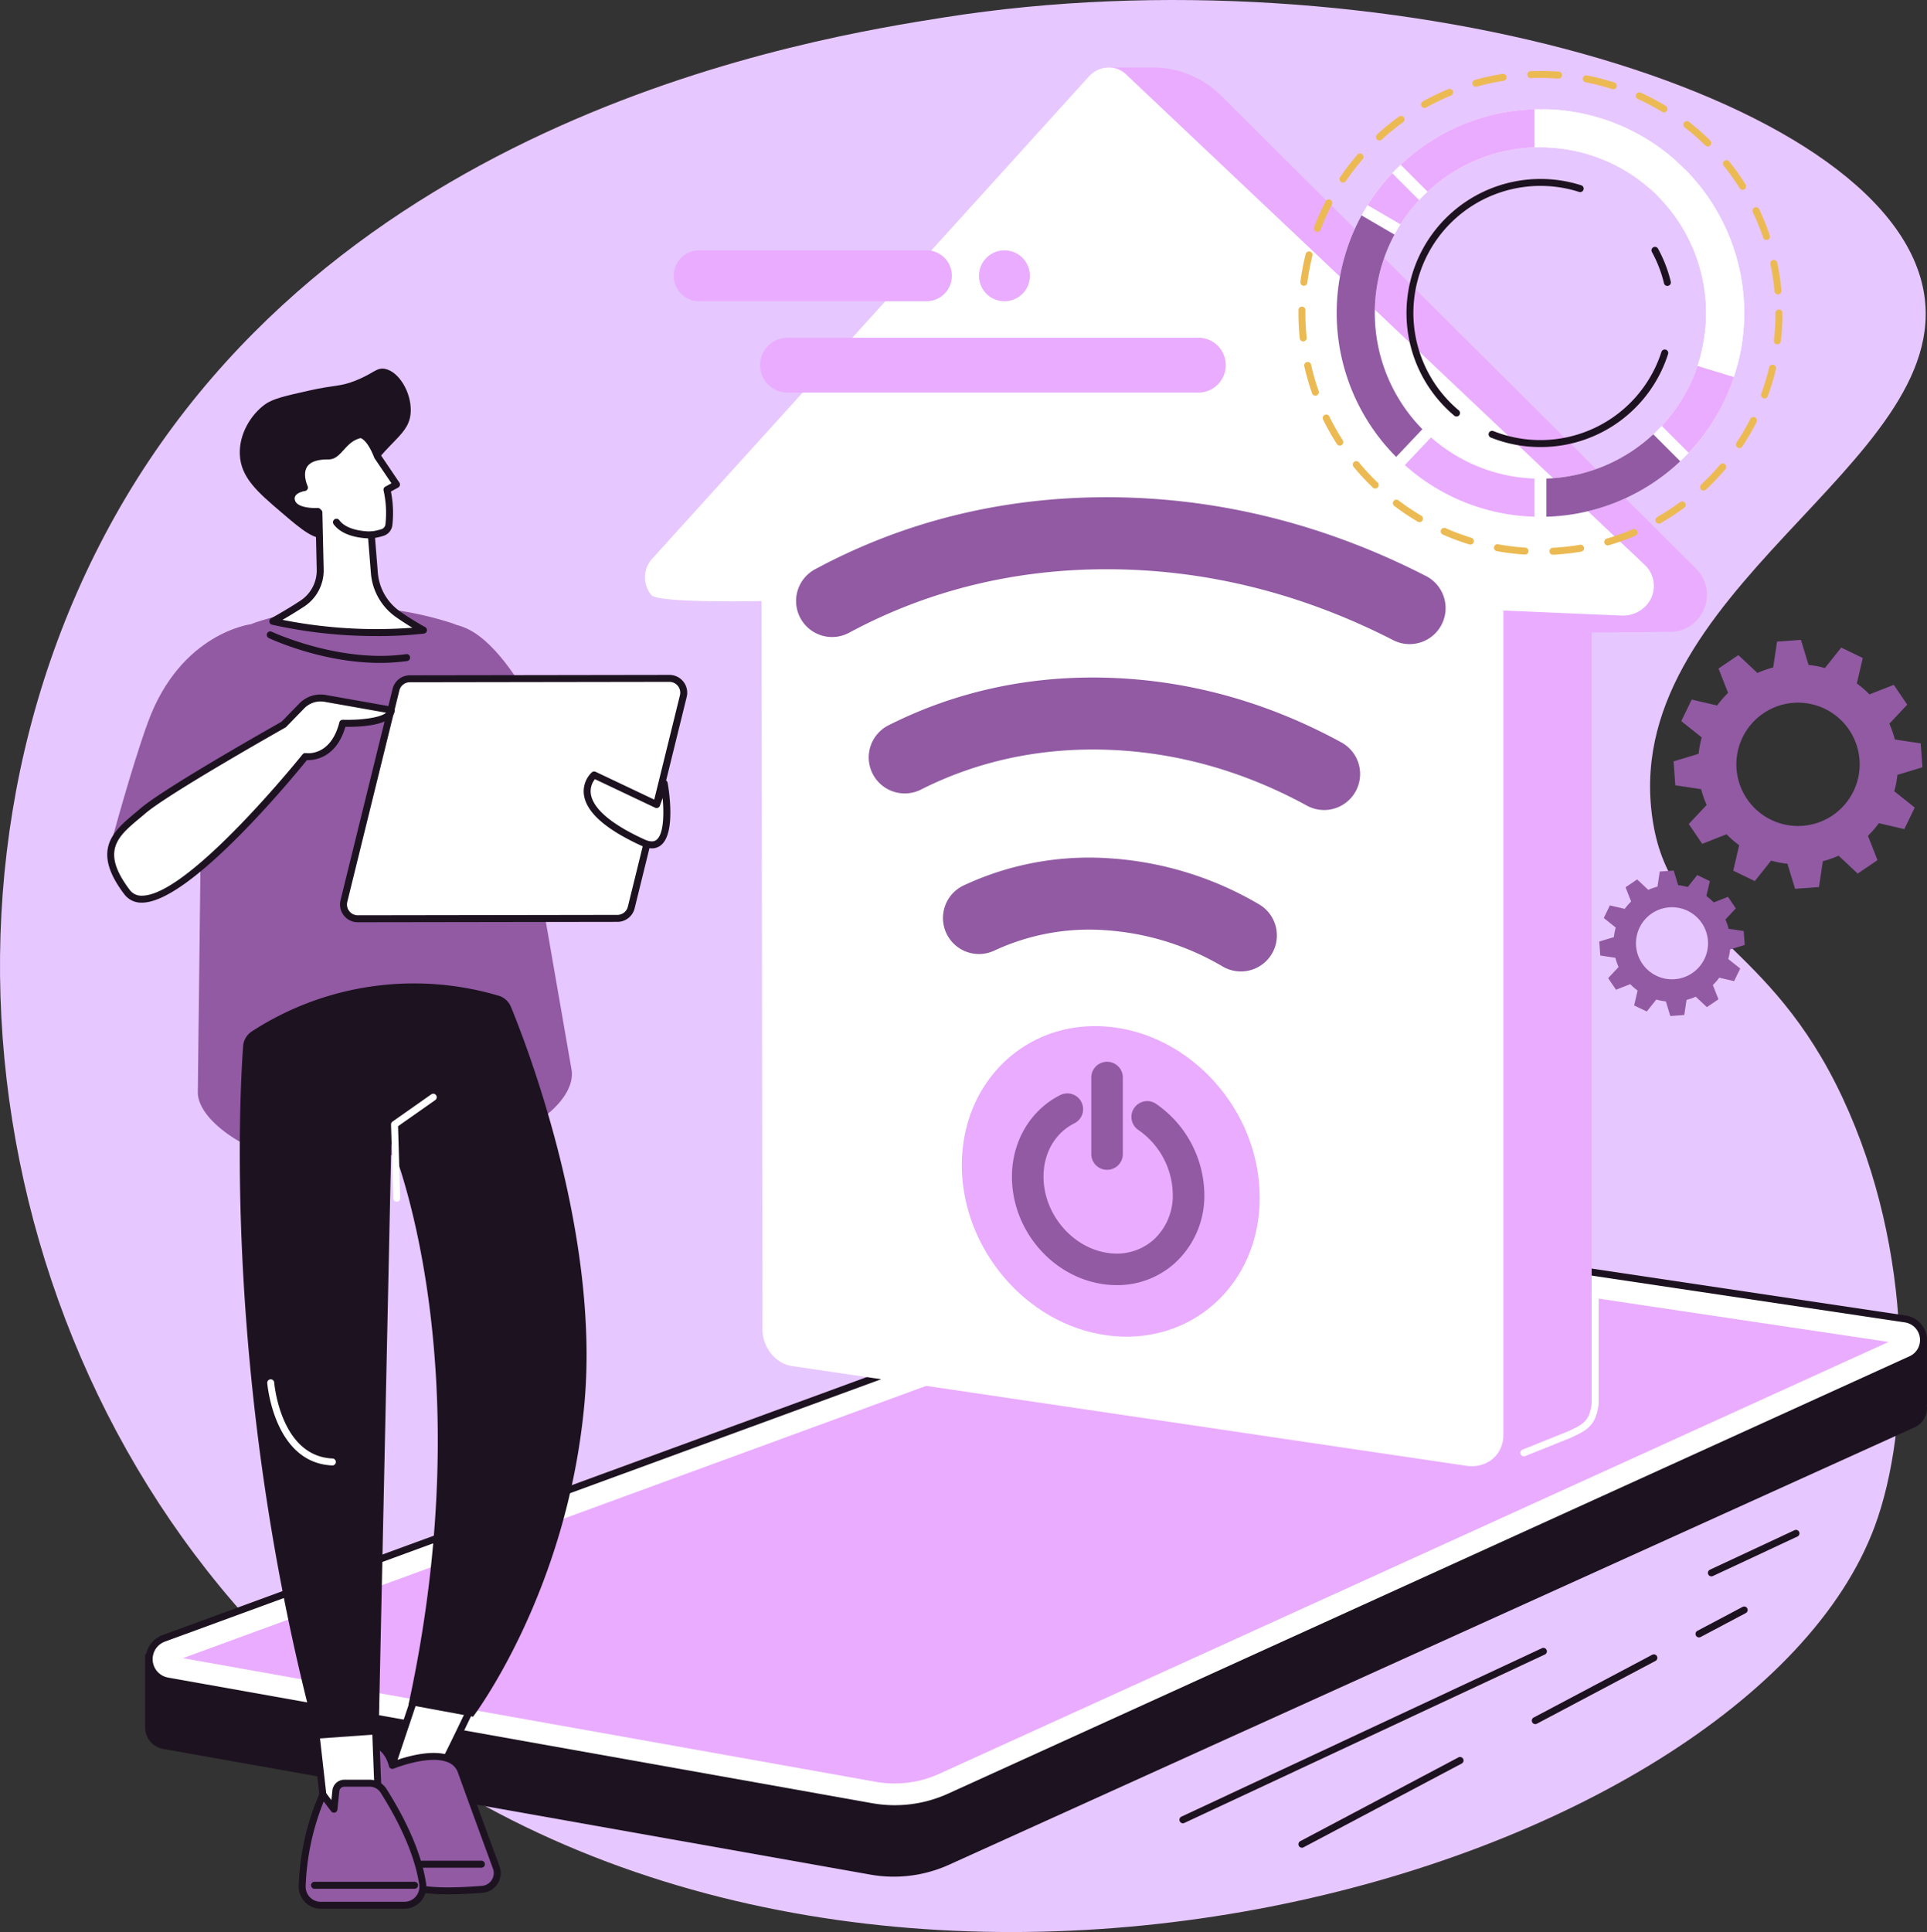 <svg xmlns="http://www.w3.org/2000/svg" width="693.564" height="695.242" viewBox="0 0 693.564 695.242">
  <rect x="0" y="0" width="693.564" height="695.242" fill="#333333" stroke="none"/>
  <g id="Smart_home_2.0" data-name="Smart home 2.0" transform="translate(-241.858 -185.344)">
    <path id="Path_102272" data-name="Path 102272" d="M836.893,481.765c-14.187-83.912,108.676-129.218,97.327-191.634C921.122,218.1,737.236,167,581.711,191.6c-46.663,7.382-222.369,35.174-302.145,186.238-75.989,143.891-33.654,332.4,95.731,430.8,187.353,142.48,495.445,49.735,541.308-74.014,13.117-35.393,14.294-98.986-11.584-154.271C878.582,523.861,843.7,521.993,836.893,481.765Z" transform="translate(0 0)" fill="#e7c7ff"/>
    <g id="Group_47707" data-name="Group 47707" transform="translate(294.077 626.441)">
      <path id="Path_102277" data-name="Path 102277" d="M945.663,758.089H899.7V770.18L724.6,744.142a35.159,35.159,0,0,0-17.216,1.745L332.746,882.519V872.2H304.323v26.609h.014a7.834,7.834,0,0,0,6.592,7.505l254.421,45.2a48.23,48.23,0,0,0,28.331-3.55L941.15,790.594a7.51,7.51,0,0,0,4.4-8.225h.111Z" transform="translate(-304.323 -718.037)" fill="#1d1320"/>
      <g id="Group_47706" data-name="Group 47706" transform="translate(0.208)">
        <path id="Path_102278" data-name="Path 102278" d="M312.653,877.042,566,922.246a47.84,47.84,0,0,0,28.211-3.549l346-157.374a7.663,7.663,0,0,0-2.042-14.555l-213.591-31.9a34.862,34.862,0,0,0-17.143,1.745L311.311,861.694A7.979,7.979,0,0,0,312.653,877.042Z" transform="translate(-304.818 -713.236)" fill="#fff"/>
        <path id="Path_102279" data-name="Path 102279" d="M574.2,924.005a49.3,49.3,0,0,1-8.67-.771l-253.343-45.2a9.233,9.233,0,0,1-1.553-17.759L706.75,715.191a36.241,36.241,0,0,1,17.76-1.807l213.591,31.9a8.918,8.918,0,0,1,2.375,16.937l-346,157.375A48.892,48.892,0,0,1,574.2,924.005ZM719.191,715.5a33.715,33.715,0,0,0-11.579,2.048L311.5,862.626a6.725,6.725,0,0,0,1.131,12.935l253.343,45.2a46.384,46.384,0,0,0,27.472-3.456l346-157.374a6.41,6.41,0,0,0-1.707-12.174l-213.592-31.9A33.381,33.381,0,0,0,719.191,715.5Z" transform="translate(-304.572 -712.99)" fill="#1d1320"/>
      </g>
      <path id="Path_102280" data-name="Path 102280" d="M576.785,915.7a38.817,38.817,0,0,1-6.81-.6L320.613,870.6l392.32-143.689a25.789,25.789,0,0,1,12.684-1.291L934.5,756.816l-341.664,155.4a38.514,38.514,0,0,1-16.052,3.479Z" transform="translate(-306.995 -715.016)" fill="#eaacff"/>
    </g>
    <g id="Group_47721" data-name="Group 47721" transform="translate(280.457 317.976)">
      <path id="Path_102281" data-name="Path 102281" d="M376.942,404.9c-4.758,1.188-9.411-2.783-16.627-8.942-8.769-7.484-14.882-12.7-15.207-21.1-.284-7.373,4-14.226,8.942-17.884,2.837-2.1,7.138-3.07,15.738-5.007,9.843-2.218,11.108-1.342,16.811-3.577,6.64-2.6,7.678-4.868,10.731-4.292,4.941.932,9.4,8.219,9.3,15.022-.13,9-8.138,10.349-17.168,25.038C381.914,396.427,382.588,403.487,376.942,404.9Z" transform="translate(-297.391 -344)" fill="#1d1320"/>
      <g id="Group_47711" data-name="Group 47711" transform="translate(0 85.805)">
        <path id="Path_102282" data-name="Path 102282" d="M348.338,452.016c16.062-5.242,40.535-9,69.786.316a28.58,28.58,0,0,1,19.634,23.9l23.829,137.2c1.181,9.975-12.151,19.672-21.543,23.232-9.813,3.718-24.644,7.234-45.644,7.234-22.514,0-38.876,1.307-48.007-2.692-7.579-3.32-18.987-11.349-19.37-19.614l1.654-141.029A28.619,28.619,0,0,1,348.338,452.016Z" transform="translate(-294.426 -446.641)" fill="#915aa3"/>
        <path id="Path_102283" data-name="Path 102283" d="M479.206,512.263s-19.023-52.689-40.352-57.756L449.7,529.165Z" transform="translate(-312.77 -447.931)" fill="#915aa3"/>
        <path id="Path_102284" data-name="Path 102284" d="M289.5,533.443s7.609-28.3,13.449-44.213c11.8-32.163,37.059-35.192,37.059-35.192v79.168Z" transform="translate(-288.272 -447.854)" fill="#915aa3"/>
        <path id="Path_102285" data-name="Path 102285" d="M397.449,468.461c-20.868,0-39.169-8.539-40.052-8.957a1.254,1.254,0,0,1,1.073-2.266c.242.115,24.56,11.449,48.379,8.074a1.254,1.254,0,1,1,.352,2.483A69.582,69.582,0,0,1,397.449,468.461Z" transform="translate(-299.291 -448.359)" fill="#1d1320"/>
        <g id="Group_47708" data-name="Group 47708" transform="translate(83.775 24.424)">
          <path id="Path_102286" data-name="Path 102286" d="M394.9,563.865l93.416-.143a5.151,5.151,0,0,0,4.993-3.918l18.742-76.064a5.152,5.152,0,0,0-5.01-6.383l-93.415.143a5.15,5.15,0,0,0-4.993,3.918L389.9,557.482A5.15,5.15,0,0,0,394.9,563.865Z" transform="translate(-388.489 -476.103)" fill="#fff"/>
          <path id="Path_102287" data-name="Path 102287" d="M394.65,564.873a6.4,6.4,0,0,1-6.218-7.937l18.741-76.064a6.393,6.393,0,0,1,6.21-4.872l93.415-.143h.01a6.405,6.405,0,0,1,6.219,7.937l-18.742,76.064a6.393,6.393,0,0,1-6.209,4.872l-93.416.143Zm112.157-86.508H506.8l-93.416.143a3.89,3.89,0,0,0-3.778,2.964l-18.741,76.064a3.9,3.9,0,0,0,3.783,4.829h.007l93.415-.143a3.888,3.888,0,0,0,3.778-2.964l18.742-76.064a3.9,3.9,0,0,0-3.784-4.829Z" transform="translate(-388.243 -475.857)" fill="#1d1320"/>
        </g>
        <g id="Group_47709" data-name="Group 47709" transform="translate(171.475 59.174)">
          <path id="Path_102288" data-name="Path 102288" d="M522.379,521.977l-2.733,7.611-22.478-10.661s-12.336,10.715,17.625,24.373C527.278,548.99,522.379,521.977,522.379,521.977Z" transform="translate(-493.397 -517.672)" fill="#fff"/>
          <path id="Path_102289" data-name="Path 102289" d="M517.677,545.1a8.887,8.887,0,0,1-3.65-.906c-12.876-5.869-19.866-12.033-20.776-18.319a9.416,9.416,0,0,1,2.85-8.141,1.255,1.255,0,0,1,1.359-.186l21.228,10.068,2.265-6.309a1.254,1.254,0,0,1,2.414.2c.334,1.847,3.111,18.165-2.468,22.505A5.109,5.109,0,0,1,517.677,545.1ZM497.211,520.2a6.845,6.845,0,0,0-1.472,5.352c.557,3.7,4.361,9.532,19.328,16.355,2.8,1.278,3.923.407,4.292.12,2.541-1.977,2.771-8.991,2.215-15.037l-.994,2.77a1.252,1.252,0,0,1-1.717.709Z" transform="translate(-493.151 -517.426)" fill="#1d1320"/>
        </g>
        <g id="Group_47710" data-name="Group 47710" transform="translate(0 31.477)">
          <path id="Path_102290" data-name="Path 102290" d="M351.771,495.344s-41.954,23.637-50.606,31.052-18.035,13.046-5.8,29.212,64.194-48.738,64.194-48.738,10,1.641,13.473-11.984c0,0,16.886.578,17.489-4.722l-23.82-4.223a9.44,9.44,0,0,0-8.412,2.71Z" transform="translate(-288.272 -484.541)" fill="#fff"/>
          <path id="Path_102291" data-name="Path 102291" d="M300.518,559.2l-.133,0a7.6,7.6,0,0,1-6.262-3.082c-12.009-15.868-3.876-22.665,3.988-29.237.663-.554,1.333-1.113,2-1.683,8.465-7.256,47.415-29.28,50.649-31.1l6.392-6.564a10.683,10.683,0,0,1,9.529-3.07l23.82,4.223a1.255,1.255,0,0,1,1.027,1.377c-.642,5.627-13.343,5.928-17.784,5.858-3.32,11.389-11.339,12.077-13.858,12C355.277,513.617,317.863,559.2,300.518,559.2Zm64.29-72.4a8.178,8.178,0,0,0-5.863,2.476l-6.517,6.695a1.272,1.272,0,0,1-.283.217c-.419.236-41.946,23.661-50.406,30.912-.672.577-1.35,1.143-2.021,1.7-7.913,6.613-14.163,11.836-3.6,25.8a5.14,5.14,0,0,0,4.3,2.088h.115c16.9,0,57.4-50.344,57.806-50.854a1.254,1.254,0,0,1,1.182-.454c.358.055,8.927,1.223,12.054-11.057a1.248,1.248,0,0,1,1.258-.944c5.456.185,13.274-.528,15.559-2.53l-22.152-3.927A8.224,8.224,0,0,0,364.808,486.8Zm-13.279,8.3h0Z" transform="translate(-288.03 -484.295)" fill="#1d1320"/>
        </g>
      </g>
      <g id="Group_47717" data-name="Group 47717" transform="translate(47.704 221.252)">
        <g id="Group_47714" data-name="Group 47714" transform="translate(39.354 247.762)">
          <g id="Group_47712" data-name="Group 47712" transform="translate(11.127)">
            <path id="Path_102292" data-name="Path 102292" d="M420.891,906.54,406.98,948.047s15.153-1.293,16.6-1.01,19.172-37.853,19.172-37.853Z" transform="translate(-405.726 -905.286)" fill="#fff"/>
            <path id="Path_102293" data-name="Path 102293" d="M406.734,949.055a1.254,1.254,0,0,1-1.189-1.653L419.456,905.9a1.253,1.253,0,0,1,1.339-.847l21.863,2.643a1.255,1.255,0,0,1,.986,1.774c-.044.1-4.488,9.652-9.052,19.052-9.647,19.869-10.268,19.742-11.5,19.5-1.049-.159-10.138.507-16.255,1.028C406.8,949.053,406.77,949.055,406.734,949.055Zm14.775-41.393-12.98,38.73c4.248-.35,11.878-.935,14.385-.882,2.152-2.806,11.59-22.383,17.727-35.534Zm2.065,37.9h0Zm-.028,0,.028,0Z" transform="translate(-405.48 -905.04)" fill="#1d1320"/>
          </g>
          <g id="Group_47713" data-name="Group 47713" transform="translate(0 24.123)">
            <path id="Path_102294" data-name="Path 102294" d="M407.983,943.656s20.921-8.577,24.79,2.187c4.921,13.691,12.613,34.58,12.613,34.58a5.86,5.86,0,0,1-5.051,7.822c-7.646.615-19.049,1.113-24.363-.751-8.387-2.943-22.3-29.488-22.3-29.488l4.289-22.585S405.547,934.351,407.983,943.656Z" transform="translate(-392.416 -934.14)" fill="#915aa3"/>
            <path id="Path_102295" data-name="Path 102295" d="M427.768,989.812c-4.931,0-9.531-.352-12.457-1.379-8.753-3.07-22.421-28.987-23-30.089a1.254,1.254,0,0,1-.121-.816l4.29-22.585a1.253,1.253,0,0,1,1.057-1.007c.082-.012,7.955-1.009,11.008,7.826,3.617-1.309,13.93-4.557,20.373-1.692a8.6,8.6,0,0,1,4.786,5.105c4.863,13.529,12.534,34.362,12.611,34.571a7.114,7.114,0,0,1-6.128,9.505C436.354,989.559,431.942,989.812,427.768,989.812Zm-33.031-32.246c3.993,7.537,15.02,26.261,21.4,28.5,3.893,1.366,12.362,1.609,23.847.685a4.607,4.607,0,0,0,3.972-6.149c-.074-.2-7.748-21.041-12.614-34.579a6.1,6.1,0,0,0-3.443-3.662c-6.77-3.011-19.563,2.158-19.692,2.21a1.255,1.255,0,0,1-1.689-.843c-1.663-6.357-5.912-7.255-7.764-7.334Z" transform="translate(-392.17 -933.896)" fill="#1d1320"/>
          </g>
          <path id="Path_102296" data-name="Path 102296" d="M444.662,988.809H423.174a1.254,1.254,0,1,1,0-2.508h21.488a1.254,1.254,0,1,1,0,2.508Z" transform="translate(-397.05 -918.369)" fill="#1d1320"/>
        </g>
        <g id="Group_47715" data-name="Group 47715" transform="translate(24.946 256.878)">
          <path id="Path_102297" data-name="Path 102297" d="M376.436,918.527l4.727,41.752,19.014-5.215-1.464-37.619Z" transform="translate(-375.182 -916.191)" fill="#fff"/>
          <path id="Path_102298" data-name="Path 102298" d="M380.916,961.287a1.257,1.257,0,0,1-1.246-1.114l-4.727-41.752a1.255,1.255,0,0,1,1.185-1.394l22.278-1.082a1.253,1.253,0,0,1,1.313,1.2l1.464,37.619a1.253,1.253,0,0,1-.921,1.257l-19.014,5.216A1.251,1.251,0,0,1,380.916,961.287Zm-3.331-41.819L382,958.436l16.642-4.564-1.375-35.358Z" transform="translate(-374.936 -915.945)" fill="#1d1320"/>
        </g>
        <g id="Group_47716" data-name="Group 47716" transform="translate(21.204 286.547)">
          <path id="Path_102299" data-name="Path 102299" d="M378.635,996.861H408.72a6.666,6.666,0,0,0,6.6-7.637c-1-6.794-4.275-18.064-14.086-33.568a5.858,5.858,0,0,0-4.944-2.722h-9.15a3.082,3.082,0,0,0-3.065,2.761l-.691,6.6-3.983-5.261a89.671,89.671,0,0,0-7.443,33.032A6.676,6.676,0,0,0,378.635,996.861Z" transform="translate(-370.704 -951.681)" fill="#915aa3"/>
          <path id="Path_102300" data-name="Path 102300" d="M408.474,997.869H378.389a7.931,7.931,0,0,1-7.929-8.069,90.026,90.026,0,0,1,7.564-33.547,1.254,1.254,0,0,1,2.133-.22l2.067,2.73.36-3.444a4.326,4.326,0,0,1,4.313-3.885h9.15a7.069,7.069,0,0,1,6,3.305c9.956,15.735,13.253,27.2,14.267,34.055a7.92,7.92,0,0,1-7.842,9.074Zm-29.017-38.6a89.687,89.687,0,0,0-6.49,30.581,5.424,5.424,0,0,0,5.422,5.515h30.085a5.411,5.411,0,0,0,5.361-6.2c-.977-6.612-4.183-17.718-13.906-33.081a4.632,4.632,0,0,0-3.884-2.138H386.9a1.825,1.825,0,0,0-1.818,1.638l-.691,6.6a1.253,1.253,0,0,1-2.246.626Z" transform="translate(-370.458 -951.435)" fill="#1d1320"/>
        </g>
        <path id="Path_102301" data-name="Path 102301" d="M413.035,997.886H377.021a1.254,1.254,0,0,1,0-2.508h36.015a1.254,1.254,0,1,1,0,2.508Z" transform="translate(-350.126 -672.096)" fill="#1d1320"/>
        <path id="Path_102302" data-name="Path 102302" d="M442.706,617.133a6.975,6.975,0,0,0-4.368-4.022,107.2,107.2,0,0,0-88.84,12.776,7.016,7.016,0,0,0-3.213,5.405c-1.427,20.064-6.75,124.954,26.43,249.144l22.351-1.592L399.625,666.5s33.109,77.846,6.187,201.735l23.248,4.293S463.08,827.8,469.172,759.438C474.561,698.968,448.738,631.822,442.706,617.133Z" transform="translate(-345.094 -608.664)" fill="#1d1320"/>
        <path id="Path_102303" data-name="Path 102303" d="M380.352,810.067l-.055,0c-20.983-.905-23.355-29.394-23.376-29.682a1.254,1.254,0,0,1,2.5-.188c.02.266,2.228,26.556,20.984,27.365a1.254,1.254,0,0,1-.053,2.507Z" transform="translate(-347.034 -636.61)" fill="#fff"/>
        <path id="Path_102304" data-name="Path 102304" d="M412.25,695.012A1.254,1.254,0,0,1,411,693.8l-.787-26.562a1.255,1.255,0,0,1,.532-1.063l13.934-9.8a1.254,1.254,0,1,1,1.442,2.052l-13.381,9.408.767,25.888a1.253,1.253,0,0,1-1.216,1.29Z" transform="translate(-355.775 -616.452)" fill="#fff"/>
      </g>
      <g id="Group_47720" data-name="Group 47720" transform="translate(58.349 22.511)">
        <g id="Group_47718" data-name="Group 47718">
          <path id="Path_102305" data-name="Path 102305" d="M369.987,433.2a14.349,14.349,0,0,0,6.392-12.3l-.467-20.442c-.139-.129-.278-.258-.414-.386,0,0-8.189.546-9.381-3.624s4.6-4.971,4.6-4.971-5.468-11.508,8.677-11.373c3.8.035,5.157-6.261,11.39-7.673,0,0,3.082-.263,6.207,7.821l6.843,10.129-3.418,1.874a38.343,38.343,0,0,1,.687,12.6,3.328,3.328,0,0,1-2.284,2.787,21.125,21.125,0,0,1-4.046.877l1.1,13.681a20.184,20.184,0,0,0,8.541,14.894,101.1,101.1,0,0,0,9.135,5.688,168.49,168.49,0,0,1-54.221-3.171S364.929,436.55,369.987,433.2Z" transform="translate(-358.074 -371.174)" fill="#fff"/>
          <path id="Path_102306" data-name="Path 102306" d="M396.472,444.67a171.6,171.6,0,0,1-37.67-4.081,1.254,1.254,0,0,1-.323-2.323c.056-.03,5.615-3.077,10.569-6.358h0a13.025,13.025,0,0,0,5.83-11.228l-.447-19.573c-2.422.027-8.557-.331-9.767-4.562a4.415,4.415,0,0,1,.467-3.727,6.743,6.743,0,0,1,3.661-2.48c-.588-1.864-1.224-5.2.5-7.9,1.654-2.589,4.939-3.881,9.86-3.832h.019c1.148,0,2.087-.971,3.52-2.55,1.72-1.9,3.86-4.253,7.562-5.091a1.152,1.152,0,0,1,.17-.027c.663-.056,4.15.088,7.432,8.485l6.765,10.012a1.254,1.254,0,0,1-.436,1.8l-2.606,1.429a39.406,39.406,0,0,1,.517,12.092,4.594,4.594,0,0,1-3.145,3.837,22.03,22.03,0,0,1-3.086.757l1.007,12.508a18.877,18.877,0,0,0,8.012,13.967,100.609,100.609,0,0,0,9.008,5.609,1.254,1.254,0,0,1-.423,2.347A141.614,141.614,0,0,1,396.472,444.67Zm-33.91-5.833a172.936,172.936,0,0,0,46.736,2.839c-1.633-.984-3.7-2.289-5.852-3.8a21.38,21.38,0,0,1-9.071-15.819l-1.1-13.682a1.254,1.254,0,0,1,1.1-1.346,19.769,19.769,0,0,0,3.8-.824,2.08,2.08,0,0,0,1.425-1.738,37.143,37.143,0,0,0-.667-12.191,1.254,1.254,0,0,1,.622-1.367l2.213-1.213-6.073-8.988a1.184,1.184,0,0,1-.13-.25c-2.379-6.151-4.616-6.944-4.9-7.017-2.845.691-4.508,2.524-6.118,4.3-1.584,1.746-3.072,3.38-5.42,3.372-3.97-.04-6.567.862-7.724,2.674-1.725,2.7.17,6.866.19,6.908a1.254,1.254,0,0,1-.961,1.78c-.7.1-2.687.606-3.408,1.72a1.868,1.868,0,0,0-.155,1.664c.743,2.6,6.234,2.839,8.094,2.717a1.262,1.262,0,0,1,.942.339l.4.378a1.252,1.252,0,0,1,.4.893l.467,20.442A15.519,15.519,0,0,1,370.434,434h0C367.646,435.844,364.674,437.616,362.563,438.836Zm7.178-5.884h0Z" transform="translate(-357.828 -370.928)" fill="#1d1320"/>
        </g>
        <g id="Group_47719" data-name="Group 47719" transform="translate(22.903 31.524)">
          <path id="Path_102307" data-name="Path 102307" d="M399.264,414.7s-8.975.314-12.54-4.568Z" transform="translate(-385.47 -408.883)" fill="#fff"/>
          <path id="Path_102308" data-name="Path 102308" d="M398.649,415.718c-1.9,0-9.689-.3-13.183-5.087a1.254,1.254,0,0,1,2.026-1.479c3.125,4.28,11.4,4.055,11.484,4.054a1.254,1.254,0,0,1,.087,2.506C399.02,415.714,398.876,415.718,398.649,415.718Z" transform="translate(-385.224 -408.637)" fill="#1d1320"/>
        </g>
      </g>
    </g>
    <g id="Group_47724" data-name="Group 47724" transform="translate(473.994 209.617)">
      <path id="Path_102309" data-name="Path 102309" d="M904.722,394.711,733.812,224.545a34.885,34.885,0,0,0-24.619-10.162l-17.417,0,7.214,27.006L562.573,391.118c-2.081,2.284-.614,6.254,2.327,6.292l31.6.4.358,263.836c0,6.415,4.768,12.321,10.679,13.2l215.759,31.915,3.206,12,31.326-12.57v-.005c5.512-2.541,8.518-3.917,9.343-11.118V417.687l28.224-.178A13.343,13.343,0,0,0,904.722,394.711Z" transform="translate(-526.44 -214.38)" fill="#eaacff"/>
      <path id="Path_102310" data-name="Path 102310" d="M897.695,800.646a1.254,1.254,0,0,1-.467-2.418l16.214-6.506.042-.02c5.4-2.488,7.86-3.623,8.613-10.051v-38.8a1.254,1.254,0,1,1,2.508,0v38.875a1.341,1.341,0,0,1-.007.142c-.9,7.858-4.508,9.553-9.969,12.071a1.3,1.3,0,0,1-.153.074l-16.314,6.546A1.258,1.258,0,0,1,897.695,800.646Z" transform="translate(-581.364 -300.857)" fill="#fff"/>
      <path id="Path_102311" data-name="Path 102311" d="M879.281,393.3,692.57,216.747c-3.724-3.522-9.691-3.058-13.382,1.018L521.95,391.377a9.935,9.935,0,0,0-.067,12.892c2.591,2.973,39.6,2.133,39.6,2.133l.353,262.158c0,6.374,4.707,12.239,10.544,13.1l242.76,35.908c7.358,1.088,13.357-3.872,13.357-11.087V409.8s41.041,1.788,42.863,1.812a11.381,11.381,0,0,0,8.016-3.089A10.378,10.378,0,0,0,879.281,393.3Z" transform="translate(-519.542 -214.379)" fill="#fff"/>
      <g id="Group_47723" data-name="Group 47723" transform="translate(54.486 154.655)">
        <path id="Path_102312" data-name="Path 102312" d="M763.185,688.761c0,31.466-24.946,53.608-54.951,49.557-29.19-3.939-52.278-31.323-52.278-61.258s23.087-52.28,52.278-49.85C738.239,629.708,763.185,657.294,763.185,688.761Z" transform="translate(-596.405 -436.721)" fill="#eaacff"/>
        <path id="Path_102313" data-name="Path 102313" d="M755.056,595.476a12.9,12.9,0,0,1-6.49-1.751,95.683,95.683,0,0,0-42.453-13.1,80.879,80.879,0,0,0-39.795,7.352,12.957,12.957,0,0,1-11.026-23.452,106.482,106.482,0,0,1,52.4-9.767,121.356,121.356,0,0,1,53.878,16.552,12.959,12.959,0,0,1-6.515,24.168Z" transform="translate(-595.074 -424.83)" fill="#915aa3"/>
        <path id="Path_102314" data-name="Path 102314" d="M779.764,524.663a12.906,12.906,0,0,1-6.2-1.588c-23.015-12.571-47.341-19.337-72.3-20.107-23.844-.736-46.248,4.09-66.588,14.343a12.957,12.957,0,1,1-11.664-23.141c24.242-12.219,50.838-17.972,79.051-17.1,29.068.9,57.305,8.724,83.927,23.266a12.959,12.959,0,0,1-6.223,24.332Z" transform="translate(-589.831 -412.109)" fill="#915aa3"/>
        <path id="Path_102315" data-name="Path 102315" d="M805.432,452.235a12.9,12.9,0,0,1-5.9-1.428c-33-16.907-67.653-25.49-102.993-25.512h-.133c-33.328,0-64.477,7.667-92.59,22.79a12.958,12.958,0,1,1-12.278-22.822c31.927-17.175,67.21-25.883,104.867-25.883h.15c39.483.024,78.1,9.567,114.793,28.363a12.96,12.96,0,0,1-5.919,24.492Z" transform="translate(-584.72 -399.38)" fill="#915aa3"/>
        <g id="Group_47722" data-name="Group 47722" transform="translate(77.598 203.148)">
          <path id="Path_102316" data-name="Path 102316" d="M715.295,725a34.318,34.318,0,0,1-4.218-.262c-18.8-2.328-33.534-19.36-33.534-38.776,0-12.723,6.66-23.971,17.382-29.358a5.68,5.68,0,0,1,5.1,10.151c-6.963,3.5-11.12,10.678-11.12,19.206,0,13.555,10.573,25.893,23.57,27.5a20.014,20.014,0,0,0,15.966-4.714,21.484,21.484,0,0,0,6.987-16.429,28.621,28.621,0,0,0-12.383-23.151,5.68,5.68,0,1,1,6.451-9.35,40.132,40.132,0,0,1,17.292,32.5,32.686,32.686,0,0,1-10.823,24.94A30.872,30.872,0,0,1,715.295,725Z" transform="translate(-677.543 -644.62)" fill="#915aa3"/>
          <path id="Path_102317" data-name="Path 102317" d="M717.377,681.272a5.68,5.68,0,0,1-5.68-5.68V648.068a5.68,5.68,0,1,1,11.36,0v27.523A5.68,5.68,0,0,1,717.377,681.272Z" transform="translate(-683.145 -642.388)" fill="#915aa3"/>
        </g>
      </g>
    </g>
    <g id="Group_47727" data-name="Group 47727" transform="translate(484.355 273.565)">
      <path id="Path_102318" data-name="Path 102318" d="M726.927,330.711H578.87a9.872,9.872,0,0,0,0,19.743H726.927a9.872,9.872,0,0,0,0-19.743Z" transform="translate(-538.015 -297.41)" fill="#eaacff"/>
      <g id="Group_47726" data-name="Group 47726" transform="translate(0 0)">
        <g id="Group_47725" data-name="Group 47725" transform="translate(0 1.86)">
          <path id="Path_102319" data-name="Path 102319" d="M622.875,293.1H541.1a9.166,9.166,0,1,0,0,18.332h81.772a9.166,9.166,0,1,0,0-18.332Z" transform="translate(-531.936 -293.101)" fill="#eaacff"/>
        </g>
        <circle id="Ellipse_4791" data-name="Ellipse 4791" cx="9.166" cy="9.166" r="9.166" transform="matrix(0.23, -0.973, 0.973, 0.23, 107.992, 17.841)" fill="#eaacff"/>
      </g>
    </g>
    <g id="Group_47731" data-name="Group 47731" transform="translate(709.185 210.873)">
      <path id="Path_102320" data-name="Path 102320" d="M892.479,389.978a1.254,1.254,0,0,1-.064-2.506,85.182,85.182,0,0,0,9.817-1.081,1.254,1.254,0,0,1,.42,2.473,87.783,87.783,0,0,1-10.108,1.113Zm-10.022-.06-.08,0a87.651,87.651,0,0,1-10.094-1.234,1.254,1.254,0,0,1,.449-2.468,84.878,84.878,0,0,0,9.8,1.2,1.254,1.254,0,0,1-.079,2.505Zm29.751-3.289a1.254,1.254,0,0,1-.353-2.457,84.44,84.44,0,0,0,9.3-3.335,1.254,1.254,0,1,1,.983,2.307,86.671,86.671,0,0,1-9.574,3.433A1.264,1.264,0,0,1,912.208,386.629Zm-49.437-.3a1.257,1.257,0,0,1-.369-.056,86.7,86.7,0,0,1-9.536-3.552,1.254,1.254,0,1,1,1.012-2.294,84.288,84.288,0,0,0,9.259,3.448,1.254,1.254,0,0,1-.367,2.454Zm67.842-7.549a1.255,1.255,0,0,1-.624-2.342,84.911,84.911,0,0,0,8.266-5.4,1.254,1.254,0,1,1,1.492,2.016,87.776,87.776,0,0,1-8.511,5.561A1.247,1.247,0,0,1,930.613,378.782Zm-86.162-.529a1.255,1.255,0,0,1-.635-.174,87.735,87.735,0,0,1-8.447-5.668,1.254,1.254,0,0,1,1.516-2,85.174,85.174,0,0,0,8.2,5.5,1.255,1.255,0,0,1-.638,2.335ZM946.7,366.88a1.253,1.253,0,0,1-.858-2.169,85.345,85.345,0,0,0,6.8-7.163,1.254,1.254,0,0,1,1.916,1.619,88.139,88.139,0,0,1-7,7.374A1.248,1.248,0,0,1,946.7,366.88Zm-118.19-.729a1.25,1.25,0,0,1-.869-.35,87.931,87.931,0,0,1-6.91-7.459,1.254,1.254,0,0,1,1.936-1.6,85.257,85.257,0,0,0,6.712,7.245,1.254,1.254,0,0,1-.869,2.158Zm131.1-14.561a1.253,1.253,0,0,1-1.044-1.946,84.794,84.794,0,0,0,4.965-8.541,1.254,1.254,0,0,1,2.239,1.131,87.39,87.39,0,0,1-5.113,8.8A1.254,1.254,0,0,1,959.612,351.59Zm-143.827-.883a1.253,1.253,0,0,1-1.055-.575,87.2,87.2,0,0,1-5-8.85,1.254,1.254,0,0,1,2.252-1.1,84.817,84.817,0,0,0,4.857,8.595,1.255,1.255,0,0,1-1.052,1.934Zm152.858-16.984a1.256,1.256,0,0,1-1.178-1.685,84.192,84.192,0,0,0,2.841-9.463,1.254,1.254,0,1,1,2.44.578,86.744,86.744,0,0,1-2.926,9.747A1.254,1.254,0,0,1,968.643,333.724Zm-161.664-.983a1.255,1.255,0,0,1-1.183-.838,86.791,86.791,0,0,1-2.806-9.777,1.254,1.254,0,0,1,2.448-.548,84.2,84.2,0,0,0,2.724,9.492,1.254,1.254,0,0,1-1.183,1.67Zm166.286-18.494a1.23,1.23,0,0,1-.146-.008,1.254,1.254,0,0,1-1.1-1.39,85.9,85.9,0,0,0,.568-9.86,1.254,1.254,0,0,1,2.508,0,88.313,88.313,0,0,1-.585,10.15A1.254,1.254,0,0,1,973.264,314.247ZM802.6,313.215a1.255,1.255,0,0,1-1.246-1.125,88.7,88.7,0,0,1-.47-9.1q0-.528.006-1.053a1.255,1.255,0,0,1,1.254-1.24h.015a1.255,1.255,0,0,1,1.239,1.269q-.006.512-.006,1.024a85.835,85.835,0,0,0,.457,8.844,1.255,1.255,0,0,1-1.119,1.377C802.684,313.212,802.64,313.215,802.6,313.215ZM973.476,296.3a1.254,1.254,0,0,1-1.247-1.139,84.731,84.731,0,0,0-1.474-9.766,1.254,1.254,0,0,1,2.454-.518,87.269,87.269,0,0,1,1.516,10.055,1.254,1.254,0,0,1-1.134,1.363C973.553,296.3,973.514,296.3,973.476,296.3Zm-170.636-3.1a1.173,1.173,0,0,1-.161-.011,1.253,1.253,0,0,1-1.084-1.4,87.173,87.173,0,0,1,1.883-9.994,1.254,1.254,0,1,1,2.433.608,84.6,84.6,0,0,0-1.828,9.706A1.254,1.254,0,0,1,802.84,293.205Zm166.5-16.478a1.255,1.255,0,0,1-1.188-.853,84.4,84.4,0,0,0-3.708-9.154,1.254,1.254,0,0,1,2.266-1.076,86.783,86.783,0,0,1,3.819,9.426,1.254,1.254,0,0,1-1.188,1.656Zm-161.643-2.941a1.241,1.241,0,0,1-.445-.082,1.254,1.254,0,0,1-.727-1.617,86.818,86.818,0,0,1,4.162-9.284,1.254,1.254,0,1,1,2.224,1.159,84.228,84.228,0,0,0-4.042,9.015A1.256,1.256,0,0,1,807.693,273.786Zm153.058-15.131a1.253,1.253,0,0,1-1.063-.588,85.072,85.072,0,0,0-5.729-8.043,1.254,1.254,0,0,1,1.955-1.572,87.7,87.7,0,0,1,5.9,8.281,1.255,1.255,0,0,1-1.061,1.921ZM816.938,256.03a1.254,1.254,0,0,1-1.035-1.96,87.761,87.761,0,0,1,6.2-8.064,1.254,1.254,0,0,1,1.9,1.641,85.132,85.132,0,0,0-6.02,7.833A1.255,1.255,0,0,1,816.938,256.03Zm131.276-12.972a1.253,1.253,0,0,1-.88-.36,85.086,85.086,0,0,0-7.43-6.511,1.254,1.254,0,0,1,1.541-1.979,87.868,87.868,0,0,1,7.649,6.7,1.254,1.254,0,0,1-.879,2.148ZM830.039,240.9a1.254,1.254,0,0,1-.847-2.179,87.848,87.848,0,0,1,7.886-6.419,1.254,1.254,0,0,1,1.467,2.034,85.318,85.318,0,0,0-7.66,6.235A1.25,1.25,0,0,1,830.039,240.9Zm102.378-10.13a1.242,1.242,0,0,1-.649-.182,84.92,84.92,0,0,0-8.735-4.617,1.254,1.254,0,0,1,1.04-2.282,87.234,87.234,0,0,1,8.994,4.755,1.254,1.254,0,0,1-.65,2.327Zm-86.15-1.574a1.254,1.254,0,0,1-.612-2.35,87.109,87.109,0,0,1,9.154-4.418,1.254,1.254,0,1,1,.956,2.318,84.471,84.471,0,0,0-8.89,4.291A1.244,1.244,0,0,1,846.267,229.191Zm67.933-6.727a1.245,1.245,0,0,1-.383-.06,84.379,84.379,0,0,0-9.572-2.454,1.254,1.254,0,0,1,.48-2.462,86.8,86.8,0,0,1,9.857,2.528,1.254,1.254,0,0,1-.382,2.449Zm-49.438-.9a1.254,1.254,0,0,1-.338-2.462,86.816,86.816,0,0,1,9.936-2.165,1.254,1.254,0,0,1,.39,2.478,84.232,84.232,0,0,0-9.649,2.1A1.259,1.259,0,0,1,864.762,221.568Zm29.792-2.932c-.032,0-.064,0-.1,0a86.285,86.285,0,0,0-9.877-.176,1.254,1.254,0,1,1-.1-2.506,89.037,89.037,0,0,1,10.165.181,1.254,1.254,0,0,1-.093,2.5Z" transform="translate(-800.881 -215.882)" fill="#ecba53"/>
      <g id="Group_47728" data-name="Group 47728" transform="translate(13.767 13.766)">
        <path id="Path_102321" data-name="Path 102321" d="M890.688,232.349a73.339,73.339,0,1,0,73.34,73.34A73.34,73.34,0,0,0,890.688,232.349Zm0,132.959a59.619,59.619,0,1,1,59.62-59.619A59.619,59.619,0,0,1,890.688,365.308Z" transform="translate(-817.349 -232.349)" fill="#fff"/>
      </g>
      <g id="Group_47729" data-name="Group 47729" transform="translate(13.767 13.8)">
        <path id="Path_102322" data-name="Path 102322" d="M849.225,269.6l-9.707-9.706a73.631,73.631,0,0,0-8.87,11.486L842.5,278.3A59.86,59.86,0,0,1,849.225,269.6Z" transform="translate(-819.53 -236.9)" fill="#eaacff"/>
        <path id="Path_102323" data-name="Path 102323" d="M907.646,232.389v13.729a59.377,59.377,0,0,1,37.234,14.818l9.431-9.972A73.047,73.047,0,0,0,907.646,232.389Z" transform="translate(-832.16 -232.389)" fill="#fff"/>
        <path id="Path_102324" data-name="Path 102324" d="M955.915,268.11a59.71,59.71,0,0,1,15.236,56.737l13.128,4.019a73.425,73.425,0,0,0-18.93-70.731Z" transform="translate(-840.078 -236.612)" fill="#fff"/>
        <path id="Path_102325" data-name="Path 102325" d="M957.287,364.424l9.706,9.707a73.3,73.3,0,0,0,16.284-27.255l-13.123-4.019A59.578,59.578,0,0,1,957.287,364.424Z" transform="translate(-840.303 -250.509)" fill="#eaacff"/>
        <path id="Path_102326" data-name="Path 102326" d="M848.19,354.994a59.642,59.642,0,0,1-10.039-70.01L826.3,278.059a73.373,73.373,0,0,0,12.46,86.91Z" transform="translate(-817.349 -239.88)" fill="#915aa3"/>
        <path id="Path_102327" data-name="Path 102327" d="M946.109,372.287a59.388,59.388,0,0,1-38.463,15.932v13.729a73.072,73.072,0,0,0,48.17-19.954Z" transform="translate(-832.16 -255.336)" fill="#915aa3"/>
        <path id="Path_102328" data-name="Path 102328" d="M854.6,262.05a59.388,59.388,0,0,1,38.463-15.932V232.389a73.073,73.073,0,0,0-48.17,19.955Z" transform="translate(-821.866 -232.389)" fill="#eaacff"/>
        <path id="Path_102329" data-name="Path 102329" d="M893.355,402.167V388.437a59.368,59.368,0,0,1-37.234-14.818l-9.431,9.972A73.047,73.047,0,0,0,893.355,402.167Z" transform="translate(-822.162 -255.555)" fill="#eaacff"/>
      </g>
      <g id="Group_47730" data-name="Group 47730" transform="translate(38.872 38.871)">
        <path id="Path_102330" data-name="Path 102330" d="M901.416,370.888a47.979,47.979,0,0,1-17.881-3.423,1.254,1.254,0,0,1,.93-2.329,45.777,45.777,0,0,0,60.5-28.487,1.254,1.254,0,0,1,2.388.767A48.086,48.086,0,0,1,901.416,370.888Z" transform="translate(-853.181 -274.419)" fill="#1d1320"/>
        <path id="Path_102331" data-name="Path 102331" d="M958.606,305.664a1.254,1.254,0,0,1-1.219-.961,45.416,45.416,0,0,0-4.343-11.245,1.254,1.254,0,0,1,2.2-1.205,47.949,47.949,0,0,1,4.583,11.865,1.253,1.253,0,0,1-1.22,1.547Z" transform="translate(-864.687 -267.173)" fill="#1d1320"/>
        <path id="Path_102332" data-name="Path 102332" d="M865.41,347.855a1.245,1.245,0,0,1-.806-.294,48.249,48.249,0,0,1,45.71-82.9,1.254,1.254,0,0,1-.763,2.389,45.734,45.734,0,0,0-43.333,78.59,1.254,1.254,0,0,1-.807,2.215Z" transform="translate(-847.38 -262.38)" fill="#1d1320"/>
      </g>
    </g>
    <g id="Group_47734" data-name="Group 47734" transform="translate(666.35 735.856)">
      <g id="Group_47732" data-name="Group 47732">
        <path id="Path_102333" data-name="Path 102333" d="M978.439,860.612a1.254,1.254,0,0,1-.531-2.39l30.465-14.231a1.254,1.254,0,0,1,1.061,2.272l-30.465,14.231A1.246,1.246,0,0,1,978.439,860.612Z" transform="translate(-786.964 -843.873)" fill="#1d1320"/>
        <path id="Path_102334" data-name="Path 102334" d="M750.9,957.8a1.255,1.255,0,0,1-.532-2.391l129.729-60.6a1.254,1.254,0,1,1,1.061,2.272l-129.729,60.6A1.258,1.258,0,0,1,750.9,957.8Z" transform="translate(-749.64 -852.209)" fill="#1d1320"/>
      </g>
      <g id="Group_47733" data-name="Group 47733" transform="translate(42.835 27.586)">
        <path id="Path_102335" data-name="Path 102335" d="M973.1,887.993a1.254,1.254,0,0,1-.588-2.362l16.266-8.613a1.254,1.254,0,0,1,1.175,2.216l-16.266,8.614A1.255,1.255,0,0,1,973.1,887.993Z" transform="translate(-828.924 -876.871)" fill="#1d1320"/>
        <path id="Path_102336" data-name="Path 102336" d="M902.618,922.576a1.254,1.254,0,0,1-.588-2.362l42.659-22.589a1.254,1.254,0,1,1,1.174,2.216L903.2,922.429A1.246,1.246,0,0,1,902.618,922.576Z" transform="translate(-817.362 -880.251)" fill="#1d1320"/>
        <path id="Path_102337" data-name="Path 102337" d="M802.136,974.3a1.254,1.254,0,0,1-.588-2.362l56.91-30.135a1.254,1.254,0,1,1,1.174,2.216l-56.91,30.135A1.245,1.245,0,0,1,802.136,974.3Z" transform="translate(-800.88 -887.498)" fill="#1d1320"/>
      </g>
    </g>
    <g id="Group_47737" data-name="Group 47737" transform="translate(817.471 415.605)">
      <g id="Group_47735" data-name="Group 47735" transform="translate(0 83.008)">
        <path id="Path_102338" data-name="Path 102338" d="M979.559,573.7l-2.829-4.167-5.12,2.012a20.834,20.834,0,0,0-2.652-2.3l1.248-5.352-4.534-2.194-3.428,4.3a21.225,21.225,0,0,0-3.443-.659l-1.6-5.265-5.023.365-.816,5.434a20.971,20.971,0,0,0-3.313,1.158l-4.016-3.76-4.167,2.829,2.012,5.12a20.885,20.885,0,0,0-2.3,2.651l-5.351-1.247-2.194,4.534,4.3,3.428a21.153,21.153,0,0,0-.659,3.443l-5.266,1.6.366,5.024,5.434.816a20.837,20.837,0,0,0,1.158,3.313l-3.76,4.016,2.829,4.167,5.12-2.012a20.9,20.9,0,0,0,2.652,2.3l-1.247,5.351L947.5,610.8l3.429-4.3a21.123,21.123,0,0,0,3.443.659l1.6,5.266,5.023-.366.817-5.434a20.841,20.841,0,0,0,3.312-1.158l4.016,3.76L973.3,606.4l-2.012-5.119a20.9,20.9,0,0,0,2.3-2.652l5.351,1.247,2.2-4.534-4.3-3.429a21.213,21.213,0,0,0,.659-3.443l5.265-1.6-.366-5.023-5.433-.817a20.9,20.9,0,0,0-1.159-3.313Zm-15.692,23.279a12.966,12.966,0,1,1,3.447-18.01A12.966,12.966,0,0,1,963.867,596.979Z" transform="translate(-930.414 -560.08)" fill="#915aa3"/>
      </g>
      <g id="Group_47736" data-name="Group 47736" transform="translate(26.74)">
        <path id="Path_102339" data-name="Path 102339" d="M1046.5,484.093l-4.841-7.132L1032.9,480.4a35.7,35.7,0,0,0-4.537-3.934l2.134-9.157-7.758-3.755-5.868,7.364a36.273,36.273,0,0,0-5.891-1.127l-2.734-9.01-8.6.626-1.4,9.3a35.709,35.709,0,0,0-5.669,1.982l-6.872-6.435-7.132,4.841,3.443,8.762a35.708,35.708,0,0,0-3.934,4.537l-9.156-2.135-3.756,7.759,7.365,5.867a36.2,36.2,0,0,0-1.128,5.891l-9.01,2.734.626,8.6,9.3,1.4a35.727,35.727,0,0,0,1.981,5.669l-6.434,6.871,4.84,7.132,8.762-3.443a35.689,35.689,0,0,0,4.537,3.934l-2.134,9.157,7.758,3.755,5.868-7.364a36.261,36.261,0,0,0,5.89,1.127l2.734,9.01,8.6-.626,1.4-9.3a35.709,35.709,0,0,0,5.669-1.981l6.872,6.435,7.131-4.841-3.443-8.762a35.631,35.631,0,0,0,3.934-4.537l9.157,2.134,3.755-7.758-7.364-5.867a36.194,36.194,0,0,0,1.127-5.891l9.01-2.734-.626-8.6-9.3-1.4a35.711,35.711,0,0,0-1.981-5.669Zm-26.851,39.834a22.188,22.188,0,1,1,5.9-30.82A22.188,22.188,0,0,1,1019.646,523.927Z" transform="translate(-962.401 -460.785)" fill="#915aa3"/>
      </g>
    </g>
  </g>
</svg>

